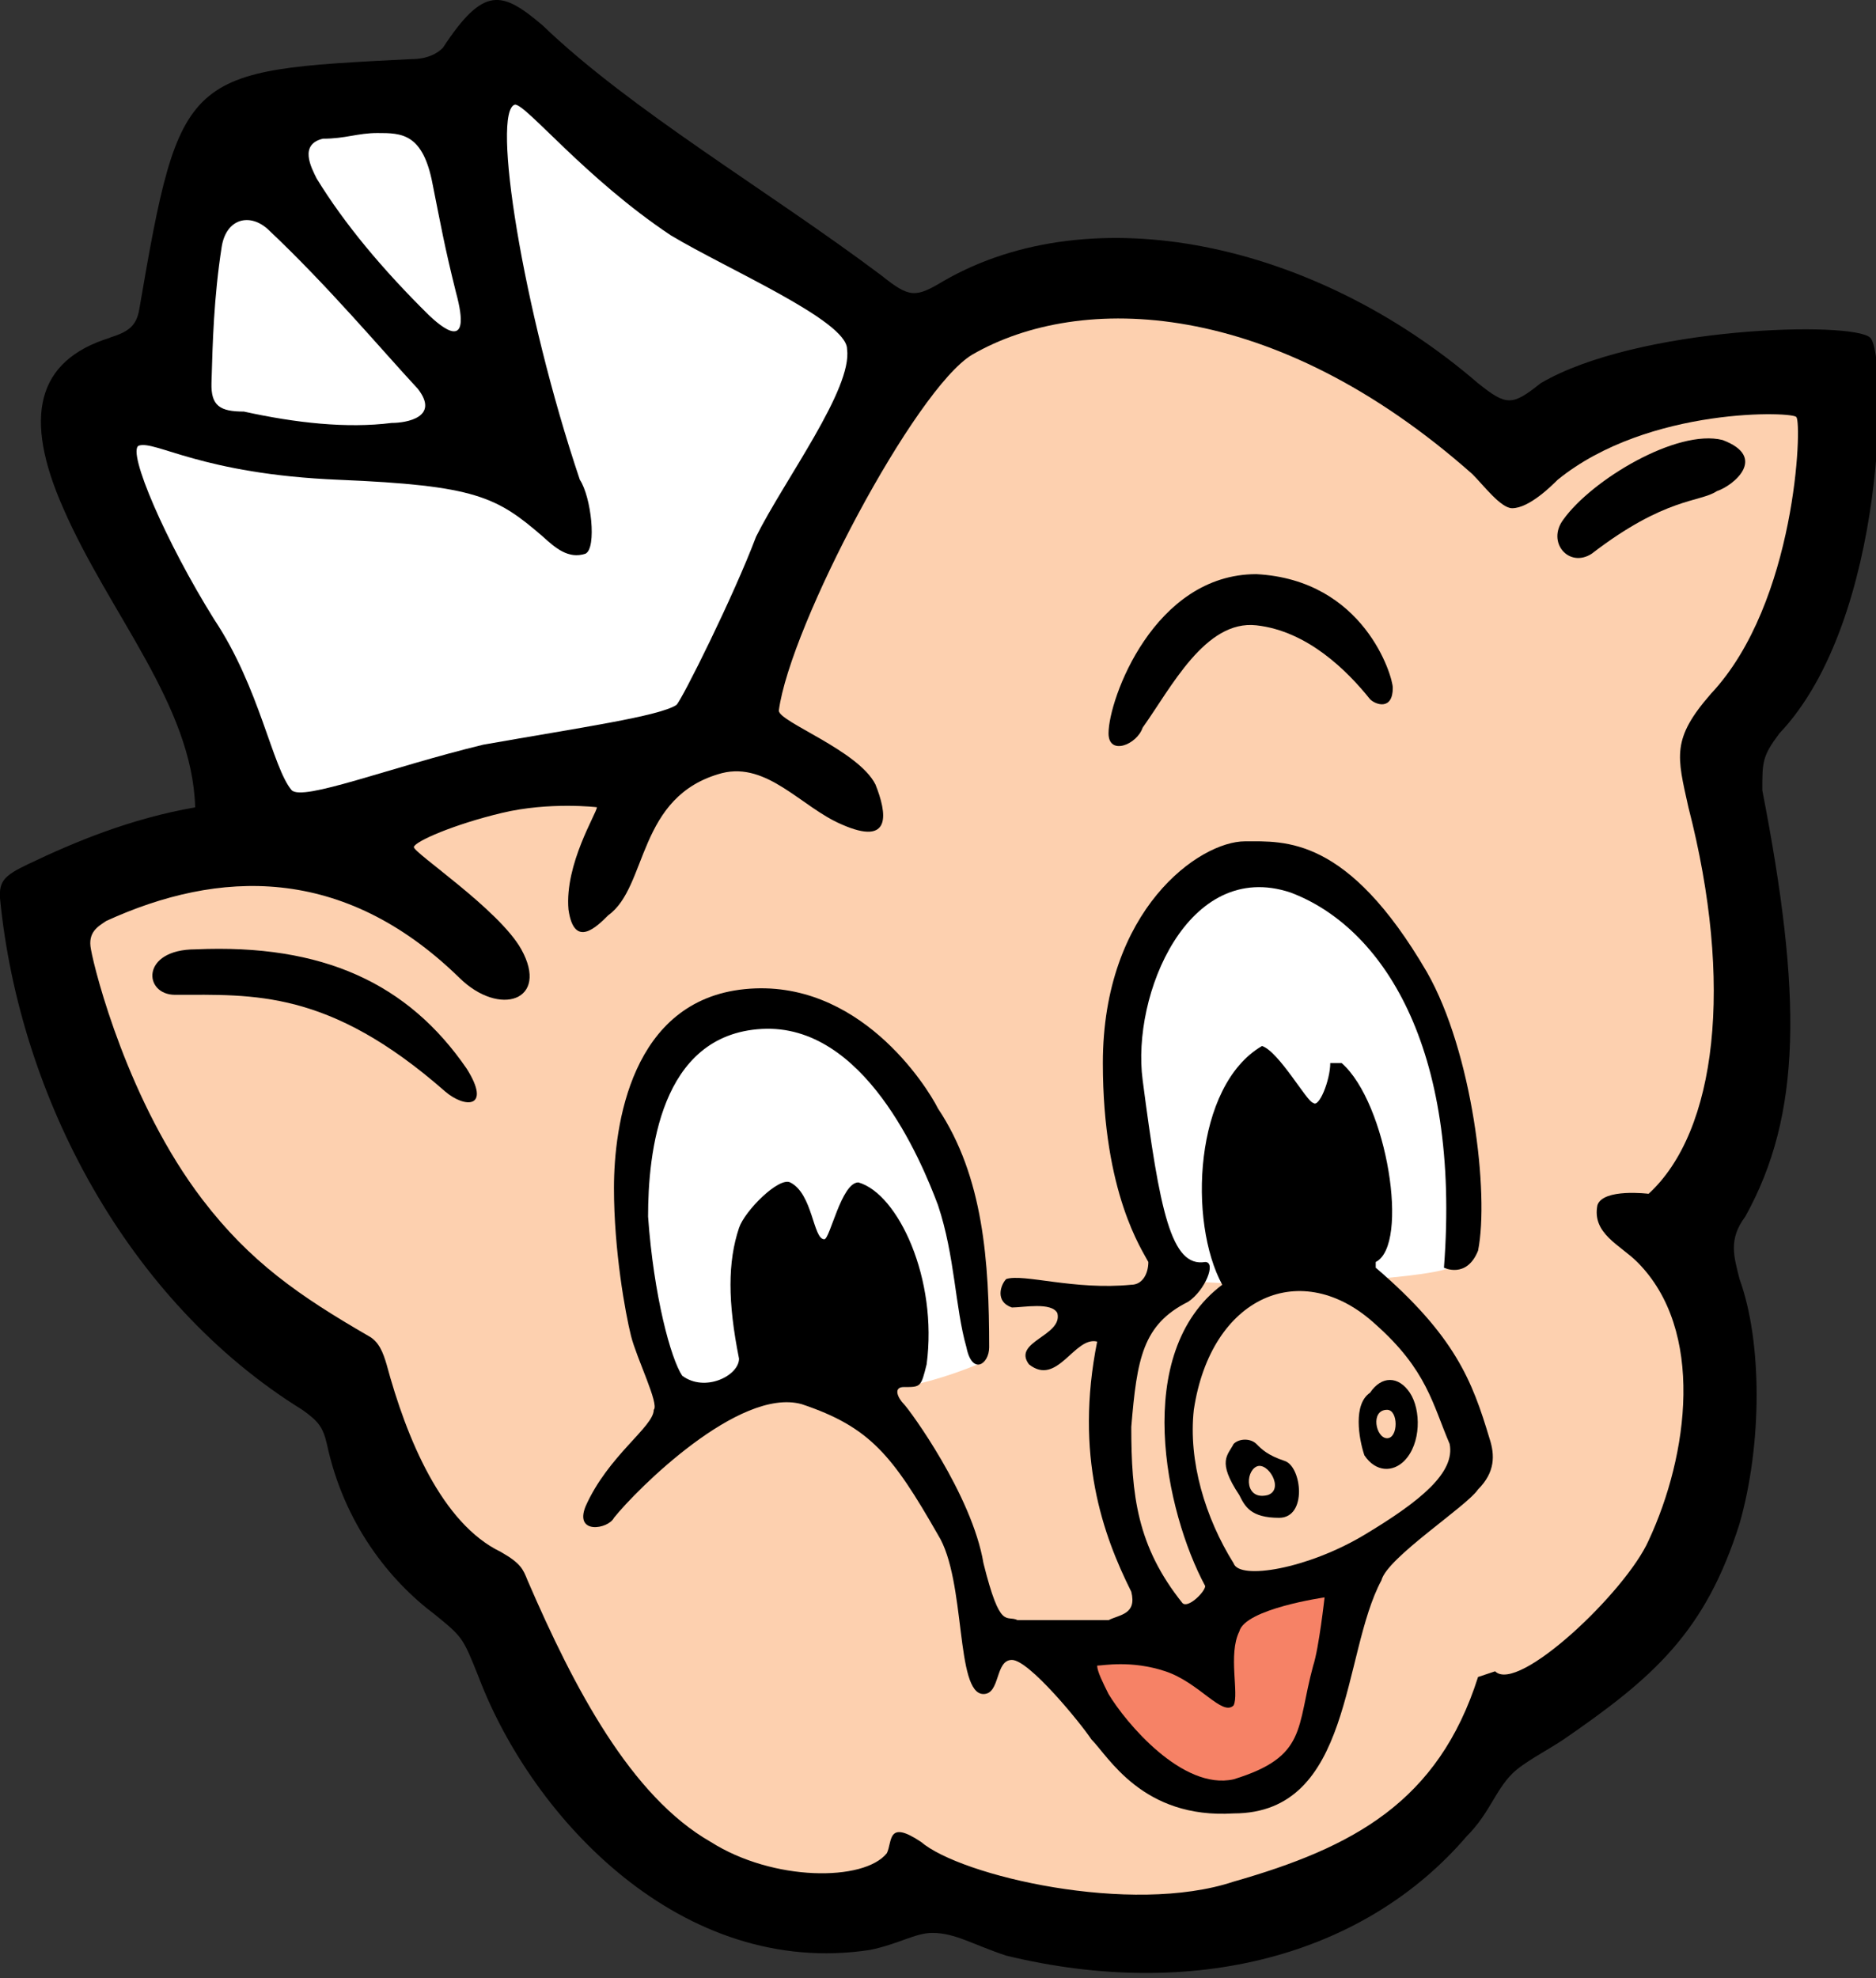 <svg xmlns="http://www.w3.org/2000/svg" viewBox="0 0 330 348">
<rect x="0" y="0" width="330" height="348" fill="#333333" stroke="none"/>
<!--
  height="348" width="330" viewBox="0 0 330 348"
  - not specifying h/w (viewport), svg adjusts to fit container & scaling can easily be achieved
    with css height / width (constraining measure is used for proportional scaling)
  - preserveAspectRatio is used in conjunction
    - preserveAspectRatio="none" + no viewport, offloads scaling to container css
    - http://tutorials.jenkov.com/svg/svg-viewport-view-box.html
-->
  <g id="selectable_region">
  <!--
    group selectable region events (ie. touches) only trigger the shapes
    defined within the group, not empty areas
  -->
    <path fill="#000" d="M19.3,59.4c3.2-1,4.7-2,5.2-5,7.2-42,8-42,47.8-44,2.9,0,4.6-0.98,5.6-1.98,7.2-11,10.4-10,17.5-4,15.6,15,39.6,29,59.6,44,5,4,6,4,11,1,26-15,65-7,94,18,5,4,6,4,11,0,17-10,55-11,58-8s3,49.6-16,69.6c-3,4-3,5-3,10,7,36,7,57-3,75-3,4-2,7-1,11,4,11,4,29,0,43-6,19-15,27-31,38-3,2-7,4-9,6-3,3-4,7-8,11-18,21-48,29-81,21-6-2-9-4-13-4-3,0-6,2-11,3-33,5-59.3-23-68.8-48-2.8-7-2.8-7-7.7-11-8-6-16-16-19-30-0.7-3-1.5-4-4.3-6-30.7-19-49.8-55-53.2-90-0.174-3,0.726-4,4.93-6,8.37-4,18-8,29.4-10-0.5-18-15.1-34-23.2-52.6-7.07-16-4.77-26,8.2-30z"/>
    <path fill="#fdd0af" d="M16,167c-0.6-3,1.2-4,2.7-5,19.7-9,41.6-10,62.1,10,7.1,7,15.9,4,10.9-5-3.9-7-19-17-18.9-18,0.2-1,7.1-4,15.5-6s16.7-1,16.7-1c0,1-5.7,10-5,18,1,7,5,3,7,1,7-5,5-21,20-25,8-2,14,6,21,9,9,4,8-2,6-7-3-6-17-11-17-13,2-15,24-56.6,34-62.6,19-11,53-10,88,21,2,2,5,6,7,6,3,0,7-4,8-5,16-13,42-12,42-11,1,1,0,32.6-15,48.6-7,8-6,11-4,20,8,31,5,57-7,68,0,0-8-1-9,2-1,5,4,7,7,10,12,12,9,34,2,49-4,9-23,27-27,23l-3,1c-7,22-22,30-43,36-18,6-48-1-55-7-6-4-5,0-6,2-4,5-20,5-31-2-14-8-24-27-32.2-46-0.8-2-1.2-3-4.7-5-10.4-5-16.6-20-20.1-33-0.6-2-1.3-4-3.2-5-12.1-7-20.8-13-29.2-24-13-17-18.9-40-19.6-44z"/>

    <g fill="#FFF">
      <path d="M90.6,18.4c2,0,12.4,13,27.4,23,10,6,31,15,31,20,1,7-11,23-16,33-4,10.6-13,28.6-14,29.6-3,2-17,4-34,7-16.5,4-31.7,10-33.7,8-3.4-4-5.6-18-13.6-30-8.5-13.6-15.4-29.6-13.3-30.6,2.9-1,11,5,35.2,6,24.1,1,27.8,3,35.9,10,2.2,2,4.5,4,7.5,3,2-1,1-10-1-13-10.1-30-15.6-65-11.4-66z"/>
      <path d="M39,43.4c0.8-5,5-6,8.2-3,10.6,10,19.8,21,26.3,28,3.9,5-2,6-4.6,6-7.9,1-16.9,0-26-2-4.2,0-5.8-1-5.7-5,0.2-7,0.4-15,1.8-24z"/>
      <path d="M55.7,31.4c-1-2-3.1-6,1.1-7,4,0,6.1-1,9.6-1,4.2,0,8,0,9.7,9,1.4,7,2.1,11,4.1,19,3,11-2.7,6-4.8,4-8.1-8-14.8-16-19.7-24z"/>
      <path d="M138,179c24,3,34,42,34,61-17,7-31,6-54,4,0,0-21.8-70,20-65z"/>
      <path d="M221,153c37,5,37,59,34,70-4,2-36,4-48,2-19-31-8-75,14-72z"/>
    </g>

    <g fill="#000">
      <path d="M236,187c8,7,12,32,6,35v1c14,12,17,20,20,30,1,3,1,6-2,9-2,3-16,12-17,16-7,13-5,41-26,41-16,1-22-10-25-13-2-3-11-14-14-14s-2,6-5,6c-5,0-3-20-8-28-8-14-12-19-24-23-11-3-29,15-33,20-1,2-7,3-5-2,4-9,12-14,12-17,1-1-3-9-4-13s-3-15-3-26,3-33,23-35,32,17,34,21c8,12,9,27,9,42,0,3-3,5-4,0-2-7-2-16-5-25-3-8-13-32-31-31s-20,22-20,33c1,14,4,25,6,28,4,3,10,0,10-3-2-10-2-17,0-23,1-3,7-9,9-8,4,2,4,10,6,10,1,0,3-10,6-10,7,2,14,17,12,32-1,4-1,4-4,4-2,0-1,2,0,3s12,16,14,28c3,12,4,9,6,10h16c2-1,5-1,4-5-5-10-10-24-6-44-4-1-7,8-12,4-3-4,6-5,5-9-1-2-6-1-8-1-3-1-2-4-1-5,3-1,12,2,22,1,2,0,3-2,3-4-1-2-8-12-8-35,0-27,17-39,25-39,7,0,18-1,32,23,8,14,11,39,9,49-2,5-6,3-6,3,3-39-11-60-27-66-18-6-28,18-26,33,3,23,5,33,11,32,2,0,0,5-3,7-8,4-9,10-10,22,0,12,1,21,9,31,1,1,4-2,4-3-7-13-13-41,3-53-6-11-5-35,7-42,3,1,8,10,9,10,1,1,3-4,3-7z"/>
      <path d="M275,91.4c5-7,20-16,28-14,8,3,2,8-1,9-3,2-9,1-22,11-4,2.6-8-2-5-6z"/>
      <path d="M221,101c19,1,24,18,24,20,0,4-3,3-4,2-4-5-11-12-20-13s-15,11-20,18c-1,3-6,5-6,1,0-6,8-28,26-28z"/>
      <path d="M34.4,167c22.4-1,37.4,6,47.7,21,4.4,7-0.3,7-3.8,4-20.5-18-33.7-17-47.5-17-5.6,0-6.1-8,3.6-8z"/>
    </g>

    <path fill="#fdd0af" d="M210,248c3-20,19-27,32-15,9,8,10,14,13,21,1,5-5,10-15,16s-22,8-23,5c-5-8-8-18-7-27z"/>
    <path fill="#f68266" d="M217,300c1-2-1-9,1-13,1-4,15-6,15-6s-1,9-2,12c-3,11-1,16-14,20-9,2-19-10-22-15-1-2-2-4-2-5,1,0,6-1,12,1s10,8,12,6z"/>

    <g fill="#000">
      <path d="M217,254c1-1,3-1,4,0s2,2,5,3,4,10-1,10-6-2-7-4c-4-6-2-7-1-9z"/>
      <path d="M241,245c2-3,5-3,7,0s2,9-1,12c-2,2-5,2-7-1-1-3-2-9,1-11z"/>
    </g>

    <g fill="#fdd0af">
      <path d="M244,248c2,0,2,5,0,5s-3-5,0-5z"/>
      <path d="M221,258c2-1,5,4,2,5-4,1-4-4-2-5z"/>
    </g>
  </g>
</svg>
